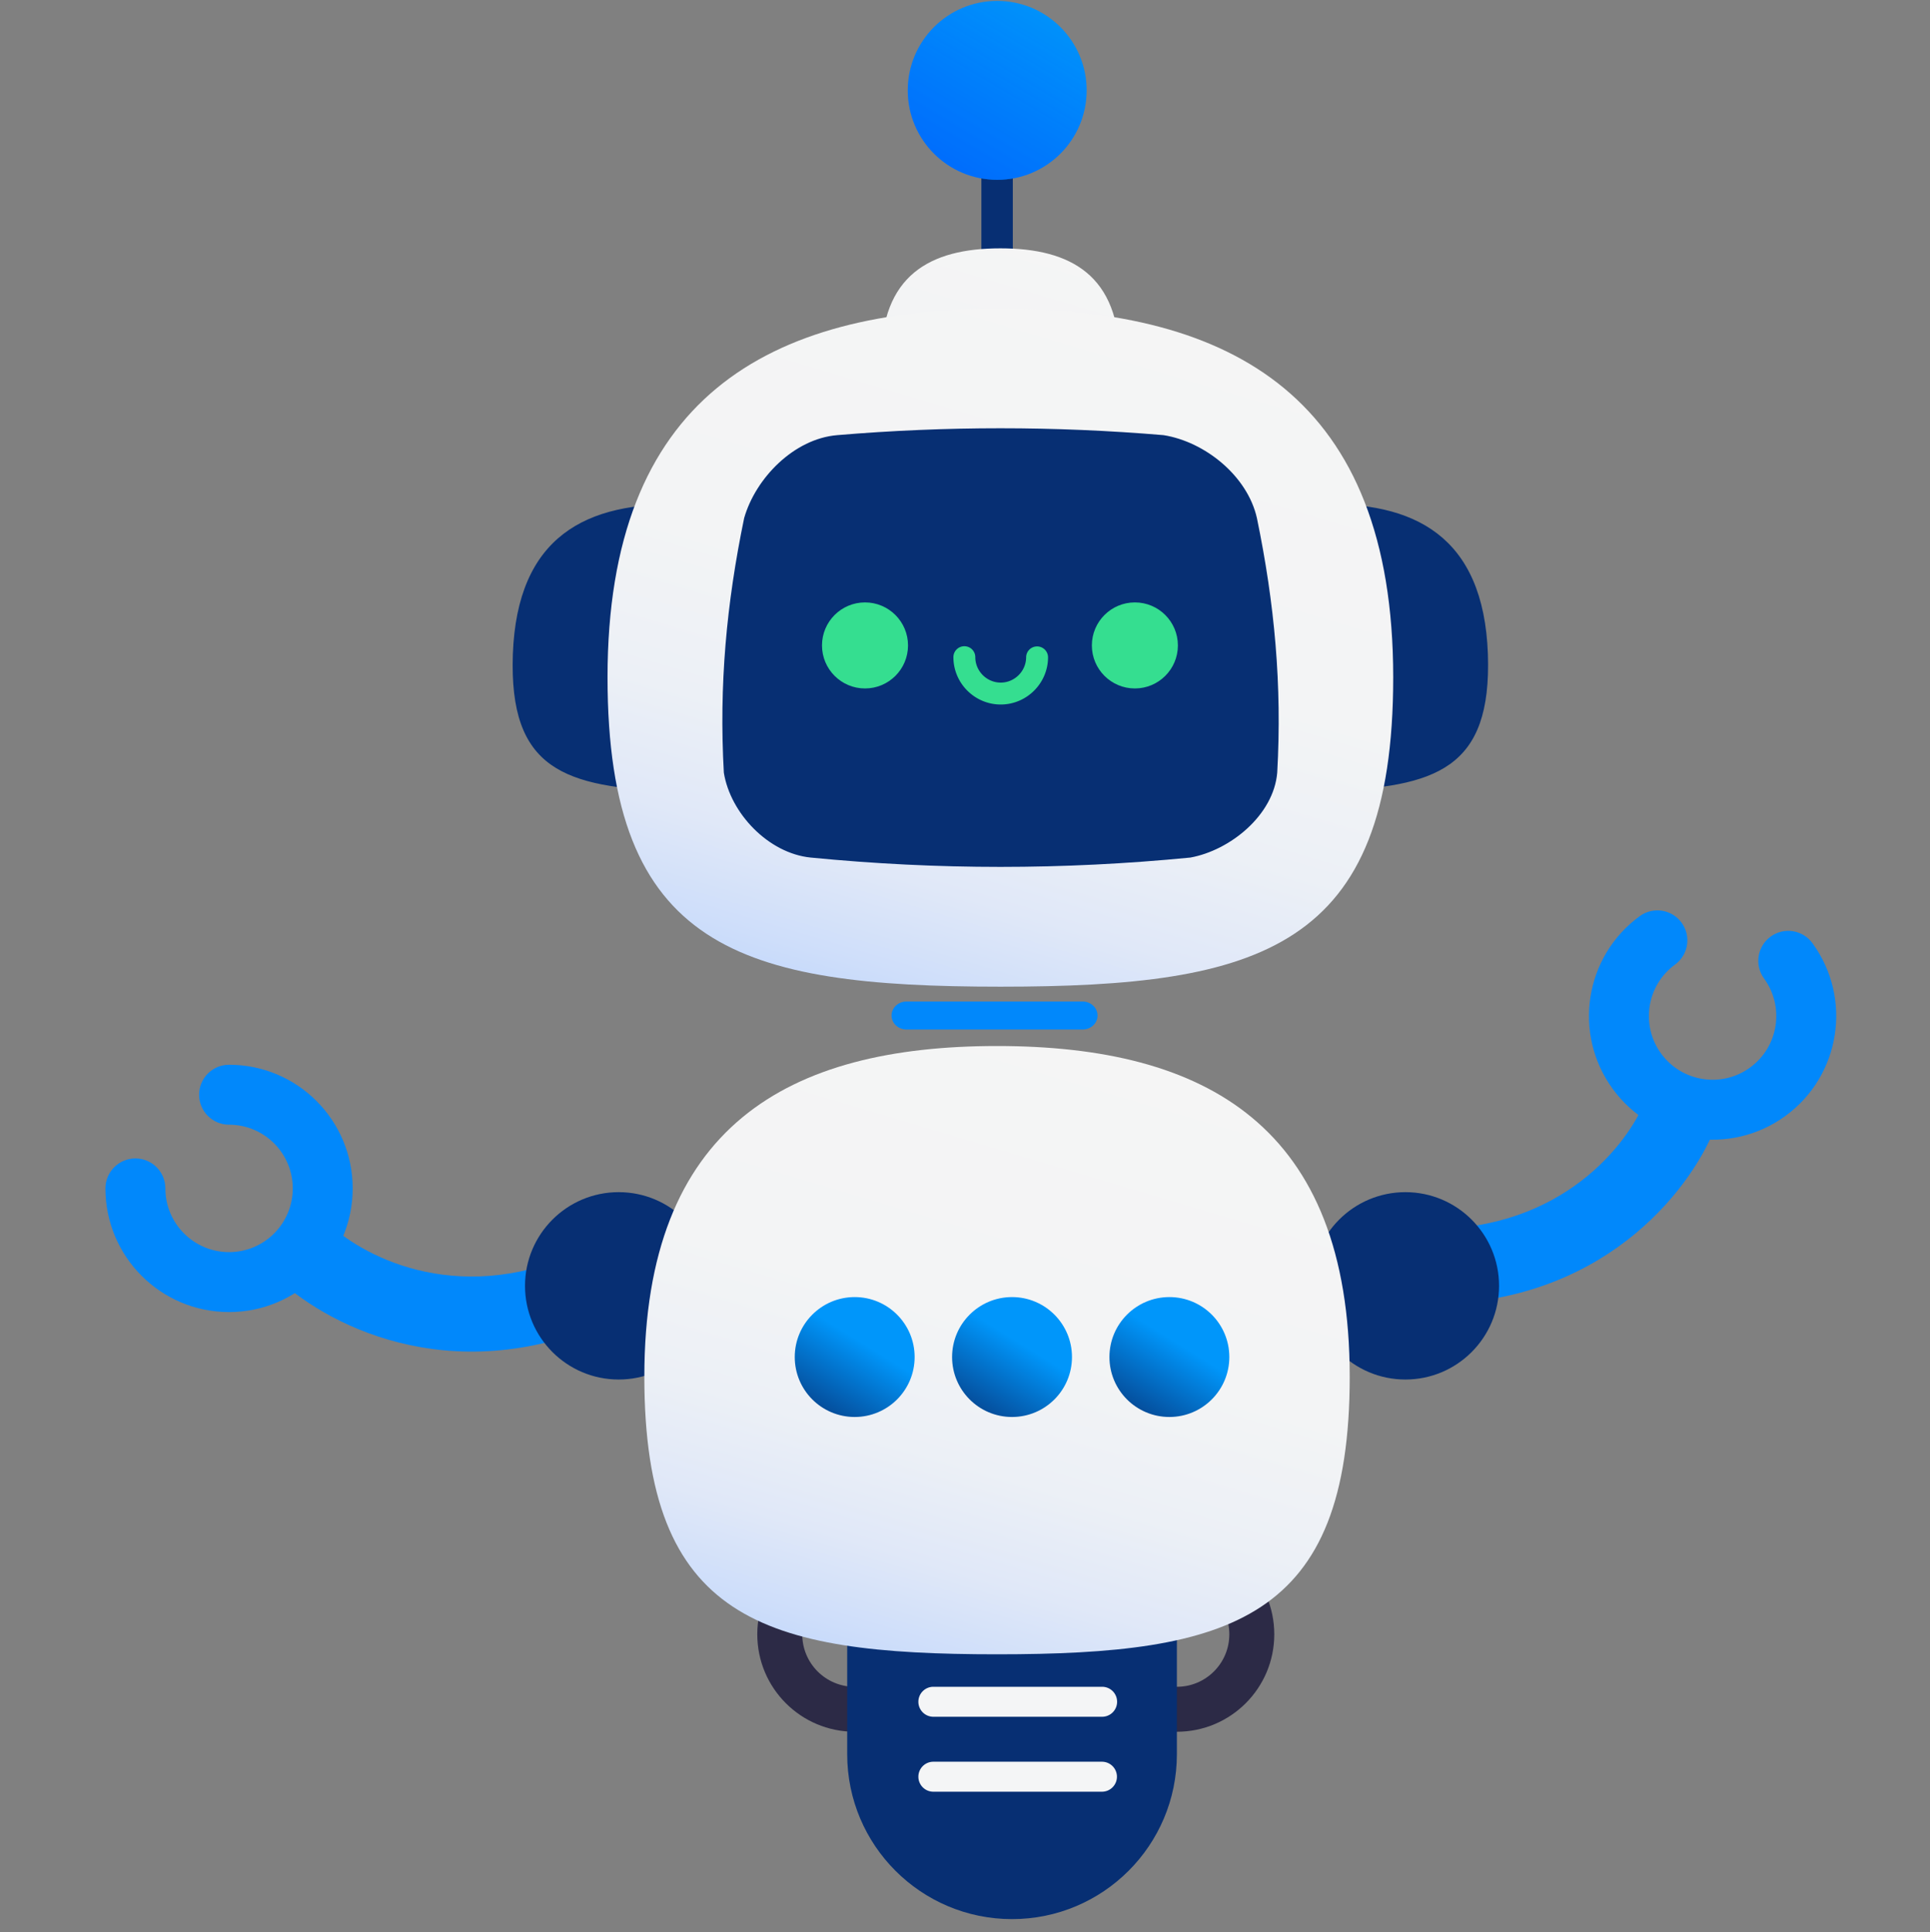 <svg xmlns="http://www.w3.org/2000/svg" width="1080" height="1081" viewBox="0 0 1080 1081" fill="none"><rect x="0" y="0" width="1080" height="1081" fill="#808080" stroke="none"/><path fill="#0188FB" fill-rule="evenodd" d="M330.782 743.081c-86.935 34.018-155.487-6.061-180.177-32.454l30.619-28.643c15.84 16.933 66.921 48.41 134.279 22.052zM808.536 729.379c93.292-3.403 140.221-67.46 152.363-101.5l-39.49-14.086c-7.79 21.839-42.118 71.05-114.401 73.687z" clip-rule="evenodd"/><path fill="#072F73" d="M398.612 719.366c0 28.945-23.465 52.41-52.41 52.41s-52.409-23.465-52.409-52.41 23.464-52.409 52.409-52.409 52.41 23.464 52.41 52.409M734.029 719.368c0 28.945 23.465 52.41 52.409 52.41 28.945 0 52.41-23.465 52.41-52.41s-23.465-52.409-52.41-52.409-52.409 23.464-52.409 52.409"/><path fill="#2C2A46" fill-rule="evenodd" d="M478.274 943.677c16.209 0 29.349-13.14 29.349-29.349s-13.14-29.349-29.349-29.349-29.349 13.14-29.349 29.349 13.14 29.349 29.349 29.349m0 25.157c30.103 0 54.506-24.403 54.506-54.506s-24.403-54.506-54.506-54.506c-30.102 0-54.505 24.403-54.505 54.506s24.403 54.506 54.505 54.506M658.562 943.677c16.209 0 29.349-13.14 29.349-29.349s-13.14-29.349-29.349-29.349-29.349 13.14-29.349 29.349 13.14 29.349 29.349 29.349m0 25.157c30.103 0 54.506-24.403 54.506-54.506s-24.403-54.506-54.506-54.506c-30.102 0-54.505 24.403-54.505 54.506s24.403 54.506 54.505 54.506" clip-rule="evenodd"/><path fill="#072F73" d="M474.081 868.208h184.481v113.204c0 50.938-41.298 92.238-92.241 92.238s-92.24-41.3-92.24-92.238z"/><path fill="#F4F5F6" fill-rule="evenodd" d="M513.913 952.063a8.385 8.385 0 0 1 8.386-8.385h94.336a8.386 8.386 0 1 1 0 16.771h-94.336a8.386 8.386 0 0 1-8.386-8.386M513.913 993.99a8.386 8.386 0 0 1 8.386-8.386h94.336a8.387 8.387 0 0 1 8.386 8.386c0 4.631-3.755 8.39-8.386 8.39h-94.336c-4.632 0-8.386-3.759-8.386-8.39" clip-rule="evenodd"/><path fill="#0188FB" fill-rule="evenodd" d="M111.409 612.451c0-9.263 7.509-16.771 16.771-16.771 38.207 0 69.18 30.973 69.18 69.18s-30.973 69.18-69.18 69.18S59 703.067 59 664.86c0-9.262 7.509-16.771 16.771-16.771s16.77 7.509 16.77 16.771c0 19.682 15.957 35.638 35.639 35.638s35.639-15.956 35.639-35.638c0-19.683-15.956-35.638-35.639-35.638-9.262 0-16.771-7.509-16.771-16.771M941.008 516.203c-5.458-7.484-15.949-9.126-23.432-3.668-30.869 22.515-37.642 65.79-15.128 96.659s65.79 37.642 96.659 15.128c30.873-22.515 37.643-65.79 15.123-96.659-5.45-7.484-15.945-9.126-23.428-3.667s-9.125 15.949-3.667 23.432c11.598 15.902 8.109 38.196-7.793 49.794s-38.196 8.109-49.794-7.793-8.109-38.196 7.793-49.794c7.483-5.458 9.125-15.949 3.667-23.432" clip-rule="evenodd"/><path fill="url(#a)" d="M557.922 925.503c131.022 0 197.356-19.244 197.356-155.265 0-140.133-80.325-185.035-197.356-185.035s-197.356 44.902-197.356 185.035c0 136.021 66.334 155.265 197.356 155.265"/><path fill="url(#b)" d="M511.816 759.197c0 18.525-15.017 33.542-33.542 33.542-18.524 0-33.542-15.017-33.542-33.542 0-18.524 15.018-33.542 33.542-33.542s33.542 15.018 33.542 33.542"/><path fill="url(#c)" d="M599.864 759.198c0 18.525-15.017 33.542-33.542 33.542-18.524 0-33.542-15.017-33.542-33.542s15.018-33.542 33.542-33.542 33.542 15.017 33.542 33.542"/><path fill="url(#d)" d="M687.911 759.198c0 18.525-15.017 33.542-33.542 33.542s-33.542-15.017-33.542-33.542 15.017-33.542 33.542-33.542 33.542 15.017 33.542 33.542"/><path fill="#072F73" d="M377.37 442.731c61.786 2.2 93.32-5.683 95.52-69.852 2.384-66.003-34.651-88.554-89.837-90.571-55.002-2.016-93.686 17.784-96.07 83.787-2.2 64.352 28.601 74.436 90.387 76.636M742.217 442.548c-61.786 2.2-93.32-5.684-95.52-69.853-2.384-66.002 34.651-88.553 89.836-90.57 55.002-2.016 93.687 17.784 96.071 83.787 2.2 64.169-28.601 74.436-90.387 76.636"/><path fill="#072F73" fill-rule="evenodd" d="M557.96 35.724a8.79 8.79 0 0 1 8.792 8.792v201.675a8.79 8.79 0 0 1-8.792 8.792 8.79 8.79 0 0 1-8.793-8.792V44.516a8.793 8.793 0 0 1 8.793-8.792" clip-rule="evenodd"/><path fill="url(#e)" d="M559.793 254.256c44.368 0 66.736-6.6 66.736-52.619 0-47.485-27.135-62.702-66.736-62.702s-66.736 15.217-66.736 62.702c0 46.202 22.367 52.619 66.736 52.619"/><path fill="#0096FA" d="M558.021 100.599c27.638 0 50.043-22.405 50.043-50.043S585.659.514 558.021.514s-50.042 22.405-50.042 50.042c0 27.638 22.405 50.043 50.042 50.043"/><path fill="url(#f)" d="M558.021 100.599c27.638 0 50.043-22.405 50.043-50.043S585.659.514 558.021.514s-50.042 22.405-50.042 50.042c0 27.638 22.405 50.043 50.042 50.043"/><path fill="url(#g)" d="M559.793 552.003c145.939 0 219.825-21.452 219.825-173.074 0-156.206-89.47-206.258-219.825-206.258s-219.825 50.052-219.825 206.258c0 151.622 73.886 173.074 219.825 173.074"/><path fill="#072F73" d="M651.097 243.44c-61.053-5.134-121.555-5.134-182.607 0-24.201 2.017-45.652 24.018-52.069 46.385-9.9 47.852-14.117 93.504-11.367 142.456 3.667 22.734 24.934 45.101 48.585 47.485 71.136 6.967 141.172 6.967 212.492 0 22.184-4.034 46.568-23.651 48.585-47.485 2.75-48.952-1.467-94.604-11.367-142.456-5.317-23.651-29.151-42.718-52.252-46.385"/><path fill="#35DE90" d="M484.046 385.159c13.293 0 24.068-10.776 24.068-24.068s-10.775-24.068-24.068-24.068c-13.292 0-24.067 10.776-24.067 24.068s10.775 24.068 24.067 24.068M635.06 385.159c13.292 0 24.068-10.776 24.068-24.068s-10.776-24.068-24.068-24.068-24.068 10.776-24.068 24.068 10.776 24.068 24.068 24.068"/><path fill="#35DE90" fill-rule="evenodd" d="M539.638 361.534a6.13 6.13 0 0 1 6.128 6.128c0 7.799 6.424 14.223 14.223 14.223s14.223-6.424 14.223-14.223a6.129 6.129 0 0 1 12.256 0c0 14.568-11.911 26.478-26.479 26.478s-26.478-11.91-26.478-26.478a6.13 6.13 0 0 1 6.127-6.128" clip-rule="evenodd"/><path fill="#0188FB" fill-rule="evenodd" d="M498.9 568.142c0-4.33 3.754-7.839 8.384-7.839h98.51c4.631 0 8.384 3.509 8.384 7.839 0 4.329-3.753 7.839-8.384 7.839h-98.51c-4.63 0-8.384-3.51-8.384-7.839" clip-rule="evenodd"/><defs><linearGradient id="a" x1="507.314" x2="619.794" y1="939.969" y2="562.047" gradientUnits="userSpaceOnUse"><stop stop-color="#C5D9FB"/><stop offset=".047" stop-color="#CEDEFA"/><stop offset=".169" stop-color="#E0E8F8"/><stop offset=".317" stop-color="#ECF0F6"/><stop offset=".518" stop-color="#F3F4F5"/><stop offset="1" stop-color="#F5F5F5"/></linearGradient><linearGradient id="b" x1="478.274" x2="435.717" y1="725.655" y2="794.419" gradientUnits="userSpaceOnUse"><stop offset=".239" stop-color="#0096FA"/><stop offset="1" stop-color="#072F73"/></linearGradient><linearGradient id="c" x1="566.322" x2="523.765" y1="725.656" y2="794.419" gradientUnits="userSpaceOnUse"><stop offset=".239" stop-color="#0096FA"/><stop offset="1" stop-color="#072F73"/></linearGradient><linearGradient id="d" x1="654.369" x2="611.812" y1="725.656" y2="794.419" gradientUnits="userSpaceOnUse"><stop offset=".239" stop-color="#0096FA"/><stop offset="1" stop-color="#072F73"/></linearGradient><linearGradient id="e" x1="542.655" x2="580.785" y1="259.199" y2="131.182" gradientUnits="userSpaceOnUse"><stop stop-color="#C5D9FB"/><stop offset=".047" stop-color="#CEDEFA"/><stop offset=".169" stop-color="#E0E8F8"/><stop offset=".317" stop-color="#ECF0F6"/><stop offset=".518" stop-color="#F3F4F5"/><stop offset="1" stop-color="#F5F5F5"/></linearGradient><linearGradient id="f" x1="590.692" x2="519.88" y1="-4.316" y2="114.543" gradientUnits="userSpaceOnUse"><stop stop-color="#03F" stop-opacity="0"/><stop offset="1" stop-color="#03F" stop-opacity=".5"/></linearGradient><linearGradient id="g" x1="503.424" x2="628.884" y1="568.128" y2="146.911" gradientUnits="userSpaceOnUse"><stop stop-color="#C5D9FB"/><stop offset=".047" stop-color="#CEDEFA"/><stop offset=".169" stop-color="#E0E8F8"/><stop offset=".317" stop-color="#ECF0F6"/><stop offset=".518" stop-color="#F3F4F5"/><stop offset="1" stop-color="#F5F5F5"/></linearGradient></defs></svg>